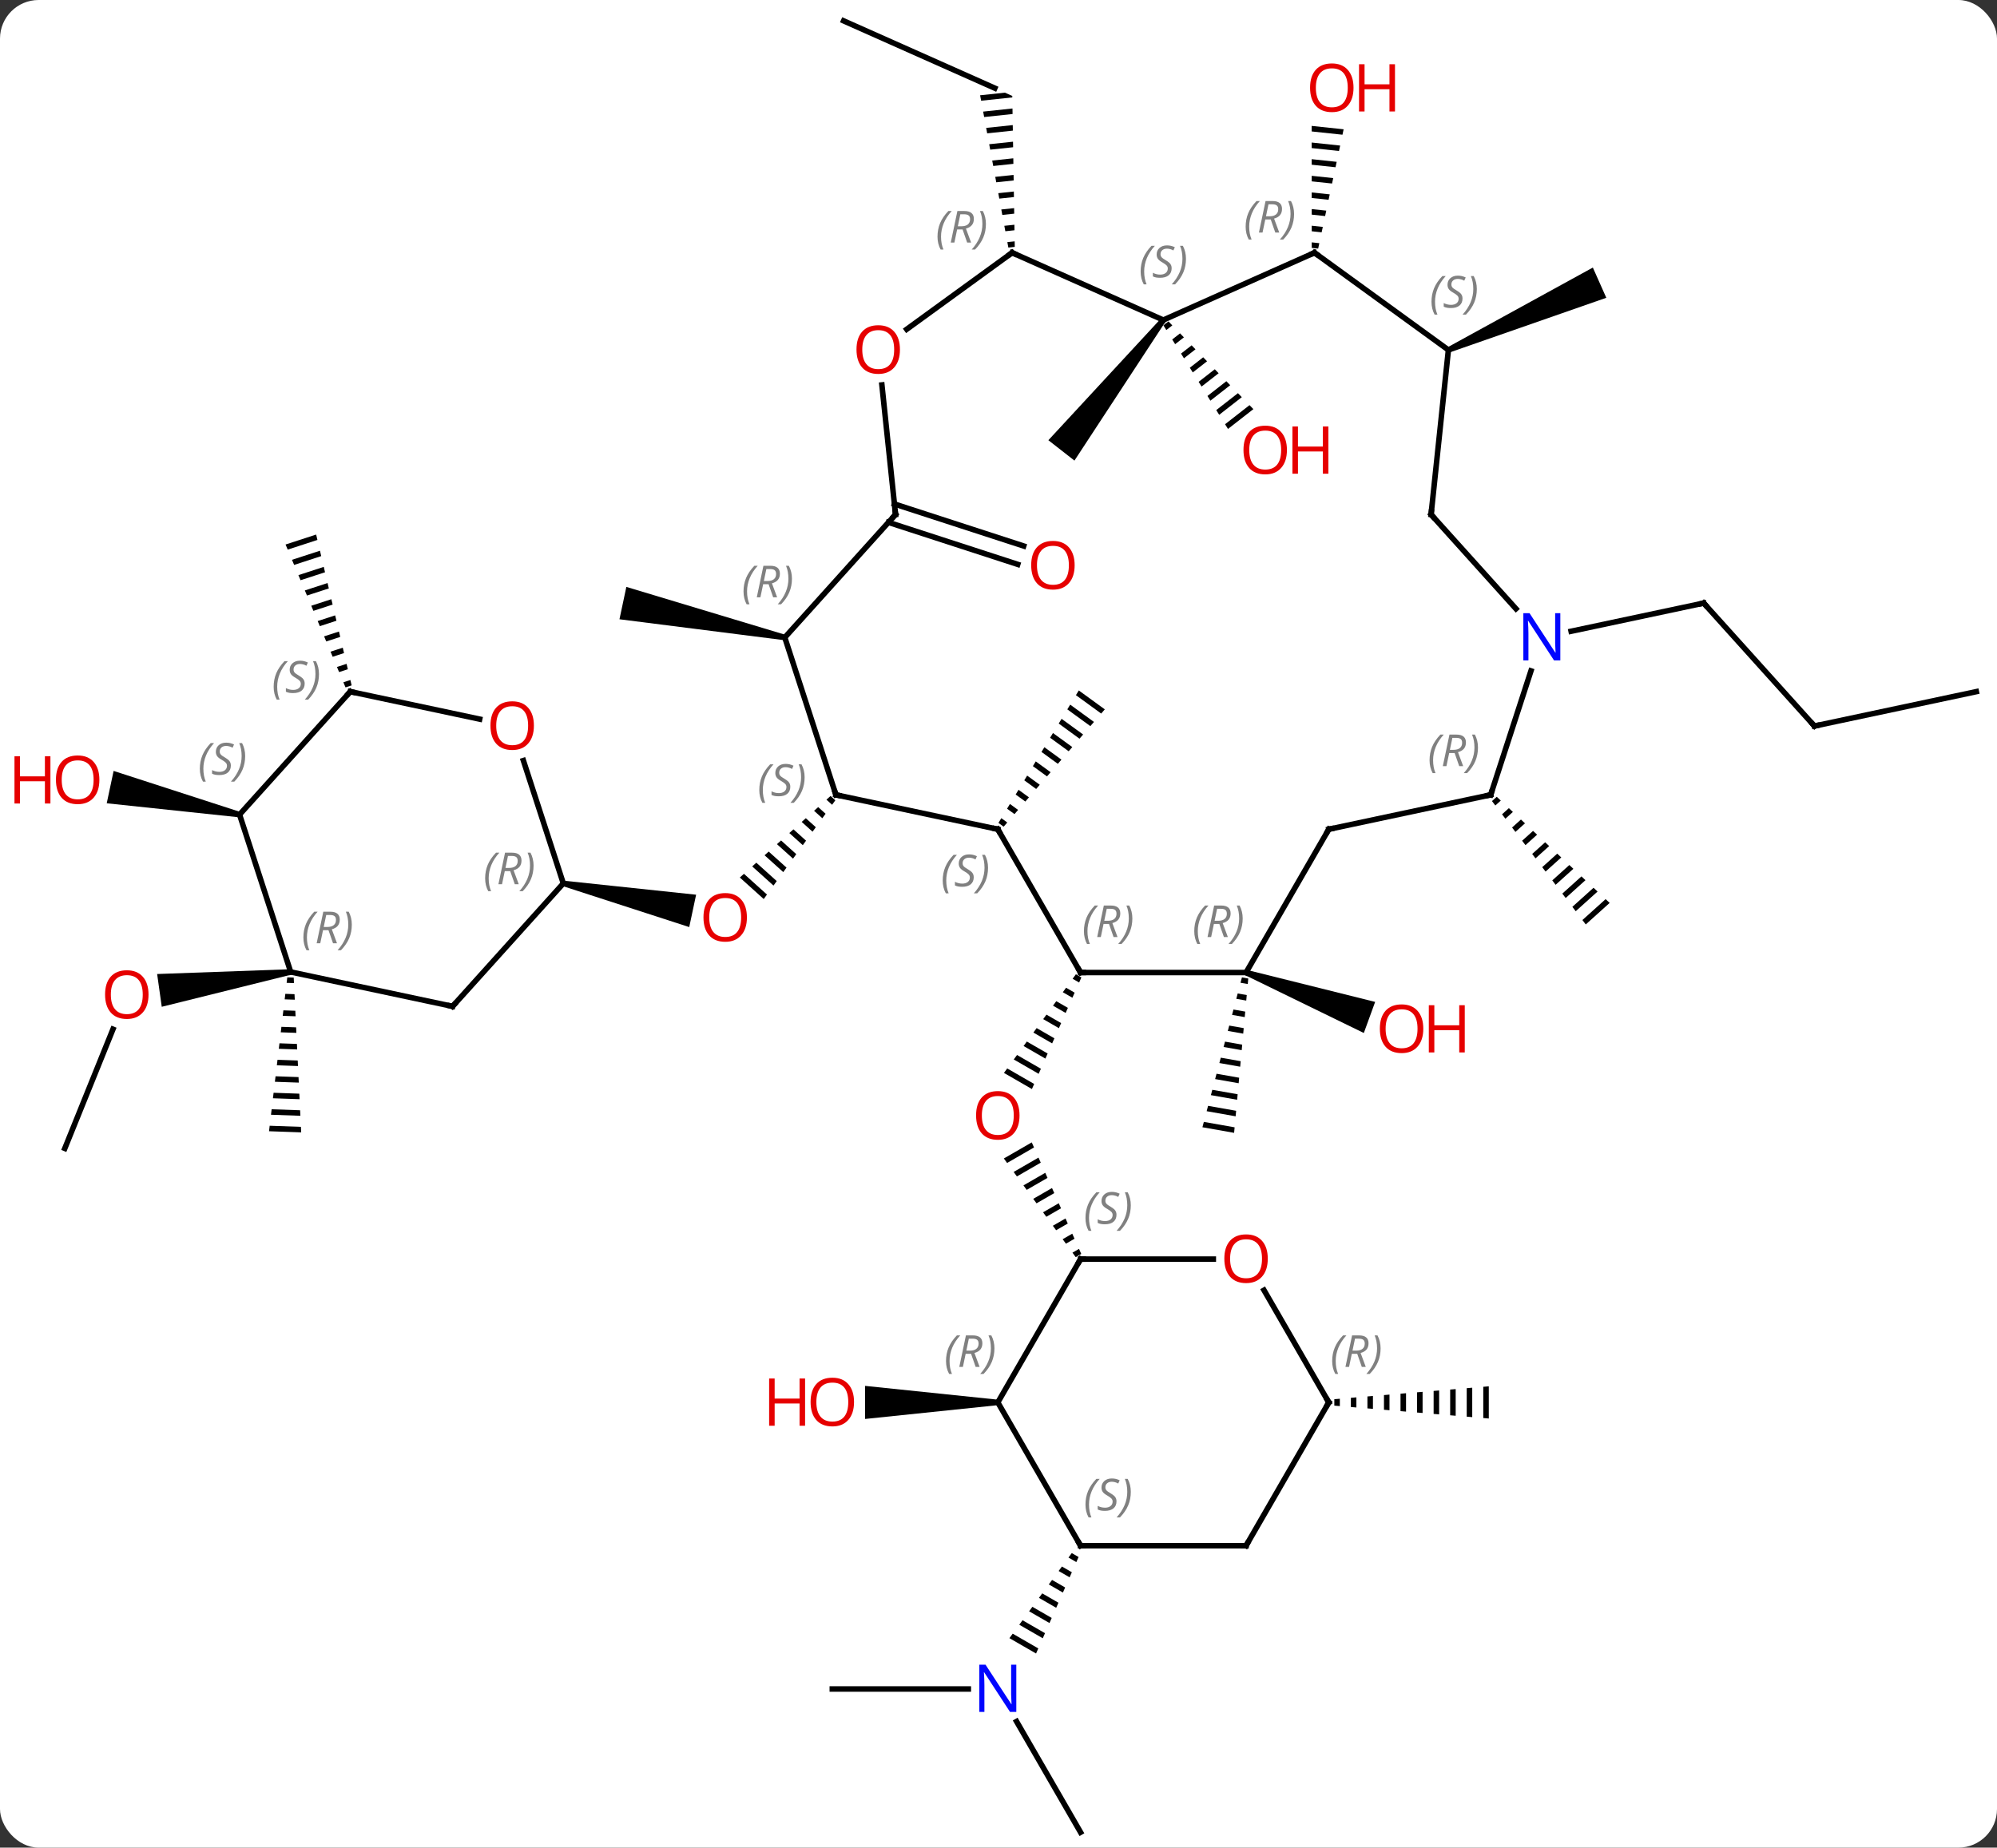 <svg width="362" viewBox="0 0 362 335" style="fill-opacity:1; color-rendering:auto; color-interpolation:auto; text-rendering:auto; stroke:black; stroke-linecap:square; stroke-miterlimit:10; shape-rendering:auto; stroke-opacity:1; fill:black; stroke-dasharray:none; font-weight:normal; stroke-width:1; font-family:'Open Sans'; font-style:normal; stroke-linejoin:miter; font-size:12; stroke-dashoffset:0; image-rendering:auto;" height="335" class="cas-substance-image" xmlns:xlink="http://www.w3.org/1999/xlink" xmlns="http://www.w3.org/2000/svg"><rect x="0" y="0" width="362" height="335" fill="#333333" stroke="none"/><svg class="cas-substance-single-component"><rect y="0" x="0" width="362" stroke="none" ry="7" rx="7" height="335" fill="white" class="cas-substance-group"/><svg y="0" x="0" width="362" viewBox="0 0 362 335" style="fill:black;" height="335" class="cas-substance-single-component-image"><svg><g><g transform="translate(185,168)" style="text-rendering:geometricPrecision; color-rendering:optimizeQuality; color-interpolation:linearRGB; stroke-linecap:butt; image-rendering:optimizeQuality;"><path style="stroke:none;" d="M10.029 8.65 L9.436 9.463 L9.436 9.463 L10.617 10.144 L10.617 10.144 L11.024 9.224 L11.024 9.224 L10.029 8.65 ZM8.251 11.089 L7.658 11.902 L7.658 11.902 L9.394 12.903 L9.802 11.983 L9.802 11.983 L8.251 11.089 ZM6.473 13.527 L5.88 14.34 L5.88 14.34 L8.171 15.662 L8.579 14.742 L8.579 14.742 L6.473 13.527 ZM4.694 15.966 L4.101 16.779 L4.101 16.779 L6.949 18.421 L6.949 18.421 L7.356 17.501 L7.356 17.501 L4.694 15.966 ZM2.916 18.405 L2.323 19.218 L2.323 19.218 L5.726 21.18 L5.726 21.18 L6.134 20.26 L6.134 20.26 L2.916 18.405 ZM1.137 20.843 L0.545 21.656 L0.545 21.656 L4.503 23.939 L4.503 23.939 L4.911 23.019 L1.137 20.843 ZM-0.641 23.282 L-1.234 24.095 L-1.234 24.095 L3.281 26.698 L3.281 26.698 L3.688 25.778 L3.688 25.778 L-0.641 23.282 ZM-2.419 25.721 L-3.012 26.533 L-3.012 26.533 L2.058 29.457 L2.058 29.457 L2.466 28.537 L2.466 28.537 L-2.419 25.721 Z"/><path style="stroke:none;" d="M2.029 39.13 L-3.033 42.049 L-3.033 42.049 L-2.44 42.862 L-2.44 42.862 L2.437 40.05 L2.437 40.05 L2.029 39.13 ZM3.253 41.889 L-1.255 44.489 L-1.255 44.489 L-0.663 45.302 L-0.663 45.302 L3.661 42.808 L3.661 42.808 L3.253 41.889 ZM4.477 44.647 L0.522 46.928 L0.522 46.928 L1.114 47.741 L1.114 47.741 L4.885 45.567 L4.885 45.567 L4.477 44.647 ZM5.7 47.406 L2.299 49.367 L2.299 49.367 L2.891 50.18 L2.891 50.18 L6.109 48.325 L6.109 48.325 L5.7 47.406 ZM6.924 50.164 L4.076 51.806 L4.076 51.806 L4.668 52.619 L4.668 52.619 L7.332 51.083 L7.332 51.083 L6.924 50.164 ZM8.148 52.922 L5.853 54.246 L5.853 54.246 L6.446 55.059 L6.446 55.059 L8.556 53.842 L8.556 53.842 L8.148 52.922 ZM9.372 55.681 L7.63 56.685 L7.63 56.685 L8.223 57.498 L8.223 57.498 L9.78 56.6 L9.78 56.6 L9.372 55.681 ZM10.596 58.439 L9.408 59.124 L9.408 59.124 L10 59.937 L10 59.937 L11.004 59.358 L11.004 59.358 L10.596 58.439 Z"/><path style="stroke:none;" d="M10.555 -42.813 L10.035 -41.956 L10.035 -41.956 L14.615 -38.623 L14.615 -38.623 L15.27 -39.383 L15.27 -39.383 L10.555 -42.813 ZM8.994 -40.24 L8.474 -39.383 L8.474 -39.383 L12.651 -36.344 L12.651 -36.344 L13.306 -37.104 L13.306 -37.104 L8.994 -40.24 ZM7.434 -37.667 L6.914 -36.81 L6.914 -36.81 L10.686 -34.065 L10.686 -34.065 L11.341 -34.825 L11.341 -34.825 L7.434 -37.667 ZM5.874 -35.094 L5.354 -34.237 L5.354 -34.237 L8.722 -31.786 L8.722 -31.786 L9.377 -32.546 L9.377 -32.546 L5.874 -35.094 ZM4.313 -32.521 L3.793 -31.664 L3.793 -31.664 L6.757 -29.507 L6.757 -29.507 L7.412 -30.267 L7.412 -30.267 L4.313 -32.521 ZM2.753 -29.948 L2.233 -29.091 L2.233 -29.091 L4.793 -27.228 L4.793 -27.228 L5.448 -27.988 L5.448 -27.988 L2.753 -29.948 ZM1.193 -27.375 L0.672 -26.518 L0.672 -26.518 L2.828 -24.949 L2.828 -24.949 L3.483 -25.709 L3.483 -25.709 L1.193 -27.375 ZM-0.368 -24.802 L-0.888 -23.945 L-0.888 -23.945 L0.864 -22.67 L0.864 -22.67 L1.519 -23.43 L1.519 -23.43 L-0.368 -24.802 ZM-1.928 -22.229 L-2.448 -21.372 L-2.448 -21.372 L-1.101 -20.391 L-1.101 -20.391 L-0.446 -21.151 L-0.446 -21.151 L-1.928 -22.229 ZM-3.489 -19.656 L-4.009 -18.799 L-4.009 -18.799 L-3.065 -18.112 L-3.065 -18.112 L-2.41 -18.872 L-2.41 -18.872 L-3.489 -19.656 Z"/><path style="stroke:none;" d="M40.127 9.217 L39.871 10.188 L41.184 10.419 L41.276 9.42 L40.127 9.217 ZM39.36 12.128 L39.104 13.098 L40.909 13.417 L41.001 12.418 L39.36 12.128 ZM38.592 15.039 L38.337 16.009 L40.634 16.415 L40.726 15.416 L40.726 15.416 L38.592 15.039 ZM37.825 17.95 L37.569 18.92 L40.359 19.413 L40.359 19.413 L40.451 18.413 L37.825 17.95 ZM37.058 20.86 L36.802 21.831 L36.802 21.831 L40.085 22.41 L40.085 22.41 L40.176 21.411 L37.058 20.86 ZM36.291 23.771 L36.035 24.741 L36.035 24.741 L39.81 25.408 L39.81 25.408 L39.901 24.409 L39.901 24.409 L36.291 23.771 ZM35.523 26.682 L35.268 27.652 L39.535 28.406 L39.535 28.406 L39.626 27.407 L39.626 27.407 L35.523 26.682 ZM34.756 29.593 L34.501 30.563 L34.501 30.563 L39.26 31.404 L39.352 30.404 L39.352 30.404 L34.756 29.593 ZM33.989 32.503 L33.733 33.474 L38.985 34.401 L38.985 34.401 L39.077 33.402 L39.077 33.402 L33.989 32.503 ZM33.222 35.414 L32.966 36.384 L32.966 36.384 L38.71 37.399 L38.71 37.399 L38.802 36.4 L38.802 36.4 L33.222 35.414 Z"/><path style="stroke:none;" d="M40.704 8.804 L41.046 7.864 L64.275 13.658 L62.223 19.296 Z"/><path style="stroke:none;" d="M-34.443 -23.681 L-35.19 -23.009 L-34.164 -22.084 L-33.574 -22.898 L-34.443 -23.681 ZM-36.686 -21.664 L-37.433 -20.992 L-35.934 -19.642 L-35.344 -20.456 L-35.344 -20.456 L-36.686 -21.664 ZM-38.928 -19.648 L-39.676 -18.976 L-37.705 -17.201 L-37.115 -18.015 L-38.928 -19.648 ZM-41.171 -17.632 L-41.919 -16.959 L-39.476 -14.759 L-39.476 -14.759 L-38.886 -15.573 L-41.171 -17.632 ZM-43.414 -15.615 L-44.162 -14.943 L-41.247 -12.317 L-40.657 -13.131 L-43.414 -15.615 ZM-45.657 -13.599 L-46.404 -12.927 L-46.404 -12.927 L-43.018 -9.876 L-42.427 -10.69 L-45.657 -13.599 ZM-47.9 -11.582 L-48.647 -10.91 L-44.788 -7.434 L-44.198 -8.248 L-47.9 -11.582 ZM-50.142 -9.566 L-50.89 -8.894 L-46.559 -4.993 L-45.969 -5.806 L-45.969 -5.806 L-50.142 -9.566 Z"/><path style="stroke:none;" d="M-82.991 -7.338 L-82.783 -8.316 L-58.814 -5.777 L-60.062 0.092 Z"/><path style="stroke:none;" d="M-42.637 -52.905 L-42.845 -51.927 L-72.708 -55.719 L-71.46 -61.587 Z"/><path style="stroke:none;" d="M-4.125 85.777 L-4.125 86.777 L-28.188 89.277 L-28.188 83.277 Z"/><path style="stroke:none;" d="M86.321 -23.532 L85.454 -22.752 L85.454 -22.752 L86.061 -21.953 L87.052 -22.845 L87.052 -22.845 L86.321 -23.532 ZM88.514 -21.471 L87.276 -20.355 L87.883 -19.556 L89.245 -20.784 L88.514 -21.471 ZM90.707 -19.409 L89.097 -17.959 L89.704 -17.16 L89.704 -17.16 L91.438 -18.722 L90.707 -19.409 ZM92.9 -17.347 L90.918 -15.563 L91.526 -14.764 L93.631 -16.66 L92.9 -17.347 ZM95.093 -15.286 L92.74 -13.166 L93.347 -12.368 L93.347 -12.368 L95.823 -14.598 L95.823 -14.598 L95.093 -15.286 ZM97.285 -13.224 L94.561 -10.77 L95.168 -9.971 L98.016 -12.537 L97.285 -13.224 ZM99.478 -11.162 L96.383 -8.374 L96.99 -7.575 L100.209 -10.475 L100.209 -10.475 L99.478 -11.162 ZM101.671 -9.1 L98.204 -5.977 L98.811 -5.179 L102.402 -8.413 L101.671 -9.1 ZM103.864 -7.038 L100.025 -3.581 L100.632 -2.782 L100.632 -2.782 L104.595 -6.351 L104.595 -6.351 L103.864 -7.038 ZM106.056 -4.977 L101.847 -1.185 L102.454 -0.386 L106.787 -4.29 L106.056 -4.977 Z"/><line y2="-76.617" y1="-69.001" x2="-22.865" x1="0.566" style="fill:none;"/><line y2="-73.288" y1="-65.673" x2="-23.947" x1="-0.515" style="fill:none;"/><line y2="138.237" y1="138.237" x2="-34.125" x1="-9.477" style="fill:none;"/><line y2="164.217" y1="144.125" x2="10.875" x1="-0.725" style="fill:none;"/><path style="stroke:none;" d="M9.279 113.595 L8.684 114.406 L8.684 114.406 L10.109 115.228 L10.109 115.228 L10.515 114.308 L10.515 114.308 L9.279 113.595 ZM7.495 116.03 L6.9 116.842 L6.9 116.842 L8.892 117.991 L8.892 117.991 L9.298 117.07 L9.298 117.07 L7.495 116.03 ZM5.71 118.465 L5.116 119.277 L5.116 119.277 L7.676 120.753 L7.676 120.753 L8.081 119.832 L8.081 119.832 L5.71 118.465 ZM3.926 120.9 L3.332 121.712 L3.332 121.712 L6.459 123.516 L6.459 123.516 L6.864 122.595 L6.864 122.595 L3.926 120.9 ZM2.142 123.336 L1.547 124.147 L1.547 124.147 L5.242 126.278 L5.242 126.278 L5.647 125.357 L5.647 125.357 L2.142 123.336 ZM0.358 125.771 L-0.237 126.583 L-0.237 126.583 L4.025 129.04 L4.025 129.04 L4.431 128.12 L4.431 128.12 L0.358 125.771 ZM-1.426 128.206 L-2.021 129.018 L-2.021 129.018 L2.808 131.803 L2.808 131.803 L3.214 130.882 L3.214 130.882 L-1.426 128.206 Z"/><path style="stroke:none;" d="M57.875 85.61 L56.875 85.694 L56.875 85.694 L56.875 86.86 L56.875 86.86 L57.875 86.944 L57.875 86.944 L57.875 85.61 ZM60.875 85.36 L59.875 85.444 L59.875 85.444 L59.875 87.11 L59.875 87.11 L60.875 87.194 L60.875 87.194 L60.875 85.36 ZM63.875 85.11 L62.875 85.194 L62.875 85.194 L62.875 87.36 L62.875 87.36 L63.875 87.444 L63.875 87.444 L63.875 85.11 ZM66.875 84.86 L65.875 84.944 L65.875 84.944 L65.875 87.61 L65.875 87.61 L66.875 87.694 L66.875 87.694 L66.875 84.86 ZM69.875 84.61 L68.875 84.694 L68.875 84.694 L68.875 87.86 L68.875 87.86 L69.875 87.944 L69.875 87.944 L69.875 84.61 ZM72.875 84.36 L71.875 84.444 L71.875 84.444 L71.875 88.11 L71.875 88.11 L72.875 88.194 L72.875 88.194 L72.875 84.36 ZM75.875 84.11 L74.875 84.194 L74.875 84.194 L74.875 88.36 L74.875 88.36 L75.875 88.444 L75.875 88.444 L75.875 84.11 ZM78.875 83.86 L77.875 83.944 L77.875 83.944 L77.875 88.61 L77.875 88.61 L78.875 88.694 L78.875 88.694 L78.875 83.86 ZM81.875 83.61 L80.875 83.694 L80.875 83.694 L80.875 88.86 L80.875 88.86 L81.875 88.944 L81.875 88.944 L81.875 83.61 ZM84.875 83.36 L83.875 83.444 L83.875 83.444 L83.875 89.11 L83.875 89.11 L84.875 89.194 L84.875 89.194 L84.875 83.36 Z"/><line y2="-36.36" y1="-58.653" x2="143.907" x1="123.834" style="fill:none;"/><line y2="-53.544" y1="-58.653" x2="99.799" x1="123.834" style="fill:none;"/><line y2="-42.597" y1="-36.36" x2="173.253" x1="143.907" style="fill:none;"/><line y2="40.221" y1="18.611" x2="-173.253" x1="-164.522" style="fill:none;"/><path style="stroke:none;" d="M-132.376 7.734 L-132.236 8.724 L-155.679 14.544 L-156.515 8.602 Z"/><path style="stroke:none;" d="M-132.924 9.208 L-133.042 10.204 L-133.042 10.204 L-131.709 10.251 L-131.709 10.251 L-131.758 9.249 L-132.924 9.208 ZM-133.278 12.197 L-133.397 13.194 L-133.397 13.194 L-131.564 13.258 L-131.564 13.258 L-131.613 12.256 L-133.278 12.197 ZM-133.633 15.187 L-133.751 16.183 L-133.751 16.183 L-131.419 16.265 L-131.419 16.265 L-131.468 15.263 L-133.633 15.187 ZM-133.987 18.176 L-134.106 19.172 L-134.106 19.172 L-131.274 19.272 L-131.274 19.272 L-131.322 18.27 L-131.322 18.27 L-133.987 18.176 ZM-134.342 21.165 L-134.46 22.162 L-134.46 22.162 L-131.129 22.279 L-131.129 22.279 L-131.177 21.277 L-131.177 21.277 L-134.342 21.165 ZM-134.696 24.154 L-134.815 25.151 L-134.815 25.151 L-130.984 25.286 L-130.984 25.286 L-131.032 24.284 L-131.032 24.284 L-134.696 24.154 ZM-135.051 27.144 L-135.169 28.14 L-135.169 28.14 L-130.839 28.293 L-130.887 27.291 L-130.887 27.291 L-135.051 27.144 ZM-135.406 30.133 L-135.524 31.13 L-135.524 31.13 L-130.694 31.3 L-130.694 31.3 L-130.742 30.298 L-135.406 30.133 ZM-135.76 33.123 L-135.878 34.119 L-135.878 34.119 L-130.548 34.307 L-130.548 34.307 L-130.597 33.305 L-130.597 33.305 L-135.76 33.123 ZM-136.115 36.112 L-136.233 37.108 L-136.233 37.108 L-130.403 37.314 L-130.403 37.314 L-130.452 36.312 L-130.452 36.312 L-136.115 36.112 Z"/><path style="stroke:none;" d="M-127.689 -71.078 L-133.236 -69.273 L-133.236 -69.273 L-132.848 -68.348 L-132.848 -68.348 L-127.46 -70.101 L-127.46 -70.101 L-127.689 -71.078 ZM-127 -68.147 L-132.072 -66.498 L-131.683 -65.573 L-126.771 -67.171 L-126.771 -67.171 L-127 -68.147 ZM-126.311 -65.217 L-130.907 -63.722 L-130.519 -62.797 L-126.081 -64.24 L-126.311 -65.217 ZM-125.622 -62.287 L-129.742 -60.947 L-129.742 -60.947 L-129.354 -60.022 L-129.354 -60.022 L-125.392 -61.31 L-125.622 -62.287 ZM-124.933 -59.357 L-128.578 -58.171 L-128.19 -57.246 L-124.703 -58.38 L-124.703 -58.38 L-124.933 -59.357 ZM-124.244 -56.426 L-127.413 -55.395 L-127.413 -55.395 L-127.025 -54.47 L-127.025 -54.47 L-124.014 -55.45 L-124.014 -55.45 L-124.244 -56.426 ZM-123.555 -53.496 L-126.249 -52.62 L-125.861 -51.695 L-125.861 -51.695 L-123.325 -52.52 L-123.325 -52.52 L-123.555 -53.496 ZM-122.865 -50.566 L-125.084 -49.844 L-125.084 -49.844 L-124.696 -48.919 L-124.696 -48.919 L-122.636 -49.589 L-122.865 -50.566 ZM-122.176 -47.636 L-123.92 -47.069 L-123.92 -47.069 L-123.531 -46.144 L-121.947 -46.659 L-121.947 -46.659 L-122.176 -47.636 ZM-121.487 -44.706 L-122.755 -44.293 L-122.755 -44.293 L-122.367 -43.368 L-121.257 -43.729 L-121.487 -44.706 Z"/><line y2="-164.217" y1="-152.016" x2="-32.073" x1="-4.668" style="fill:none;"/><path style="stroke:none;" d="M-2.839 -151.202 L-7.332 -150.724 L-7.332 -150.724 L-7.149 -149.738 L-7.149 -149.738 L-1.499 -150.338 L-1.499 -150.338 L-1.503 -150.607 L-1.503 -150.607 L-1.503 -150.607 L-1.503 -150.607 L-2.839 -151.202 ZM-1.466 -148.331 L-6.783 -147.766 L-6.783 -147.766 L-6.601 -146.78 L-6.601 -146.78 L-1.449 -147.327 L-1.449 -147.327 L-1.466 -148.331 ZM-1.416 -145.32 L-6.235 -144.808 L-6.235 -144.808 L-6.052 -143.822 L-6.052 -143.822 L-1.4 -144.316 L-1.4 -144.316 L-1.416 -145.32 ZM-1.367 -142.308 L-5.686 -141.85 L-5.686 -141.85 L-5.504 -140.863 L-5.504 -140.863 L-1.35 -141.305 L-1.35 -141.305 L-1.367 -142.308 ZM-1.317 -139.297 L-5.138 -138.891 L-5.138 -138.891 L-4.955 -137.905 L-4.955 -137.905 L-1.3 -138.293 L-1.3 -138.293 L-1.317 -139.297 ZM-1.267 -136.286 L-4.59 -135.933 L-4.59 -135.933 L-4.407 -134.947 L-4.407 -134.947 L-1.251 -135.282 L-1.251 -135.282 L-1.267 -136.286 ZM-1.218 -133.275 L-4.041 -132.975 L-4.041 -132.975 L-3.858 -131.989 L-3.858 -131.989 L-1.201 -132.271 L-1.201 -132.271 L-1.218 -133.275 ZM-1.168 -130.263 L-3.493 -130.017 L-3.493 -130.017 L-3.31 -129.03 L-3.31 -129.03 L-1.152 -129.26 L-1.152 -129.26 L-1.168 -130.263 ZM-1.119 -127.252 L-2.944 -127.058 L-2.944 -127.058 L-2.761 -126.072 L-2.761 -126.072 L-1.102 -126.249 L-1.102 -126.249 L-1.119 -127.252 ZM-1.069 -124.241 L-2.396 -124.1 L-2.396 -124.1 L-2.213 -123.114 L-2.213 -123.114 L-1.052 -123.237 L-1.052 -123.237 L-1.069 -124.241 Z"/><path style="stroke:none;" d="M77.756 -104.09 L77.35 -105.004 L103.738 -119.489 L106.178 -114.007 Z"/><path style="stroke:none;" d="M-141.472 -20.793 L-141.68 -19.815 L-165.652 -22.354 L-164.405 -28.223 Z"/><path style="stroke:none;" d="M25.481 -110.285 L26.269 -109.669 L9.768 -84.49 L5.04 -88.184 Z"/><path style="stroke:none;" d="M26.81 -109.726 L25.892 -109.01 L26.424 -108.156 L26.424 -108.156 L27.51 -109.003 L26.81 -109.726 ZM28.909 -107.557 L27.489 -106.448 L27.489 -106.448 L28.021 -105.595 L28.021 -105.595 L29.609 -106.834 L29.609 -106.834 L28.909 -107.557 ZM31.008 -105.388 L29.086 -103.887 L29.086 -103.887 L29.618 -103.034 L29.618 -103.034 L31.708 -104.665 L31.708 -104.665 L31.008 -105.388 ZM33.108 -103.219 L30.682 -101.326 L30.682 -101.326 L31.215 -100.473 L31.215 -100.473 L33.807 -102.496 L33.108 -103.219 ZM35.207 -101.05 L32.279 -98.765 L32.279 -98.765 L32.811 -97.912 L32.811 -97.912 L35.906 -100.327 L35.906 -100.327 L35.207 -101.05 ZM37.306 -98.881 L33.876 -96.204 L33.876 -96.204 L34.408 -95.35 L34.408 -95.35 L38.005 -98.158 L37.306 -98.881 ZM39.405 -96.712 L35.472 -93.643 L35.472 -93.643 L36.005 -92.789 L40.105 -95.989 L40.105 -95.989 L39.405 -96.712 ZM41.504 -94.543 L37.069 -91.082 L37.069 -91.082 L37.601 -90.228 L37.601 -90.228 L42.204 -93.82 L41.504 -94.543 Z"/><path style="stroke:none;" d="M52.768 -145.173 L52.769 -144.168 L52.769 -144.168 L58.353 -143.574 L58.353 -143.574 L58.563 -144.558 L58.563 -144.558 L52.768 -145.173 ZM52.77 -142.156 L52.771 -141.151 L52.771 -141.151 L57.724 -140.625 L57.724 -140.625 L57.934 -141.608 L57.934 -141.608 L52.77 -142.156 ZM52.772 -139.14 L52.773 -138.134 L52.773 -138.134 L57.094 -137.675 L57.094 -137.675 L57.304 -138.658 L57.304 -138.658 L52.772 -139.14 ZM52.774 -136.123 L52.775 -135.117 L52.775 -135.117 L56.465 -134.725 L56.465 -134.725 L56.675 -135.708 L56.675 -135.708 L52.774 -136.123 ZM52.776 -133.106 L52.776 -132.101 L52.776 -132.101 L55.836 -131.776 L55.836 -131.776 L56.045 -132.759 L56.045 -132.759 L52.776 -133.106 ZM52.778 -130.089 L52.778 -129.084 L52.778 -129.084 L55.206 -128.826 L55.206 -128.826 L55.416 -129.809 L55.416 -129.809 L52.778 -130.089 ZM52.78 -127.073 L52.78 -126.067 L52.78 -126.067 L54.577 -125.876 L54.577 -125.876 L54.787 -126.859 L54.787 -126.859 L52.78 -127.073 ZM52.782 -124.056 L52.782 -123.05 L52.782 -123.05 L53.947 -122.927 L53.947 -122.927 L54.157 -123.91 L54.157 -123.91 L52.782 -124.056 Z"/><line y2="-17.646" y1="8.334" x2="-4.125" x1="10.875" style="fill:none;"/><line y2="8.334" y1="8.334" x2="40.875" x1="10.875" style="fill:none;"/><line y2="-23.886" y1="-17.646" x2="-33.471" x1="-4.125" style="fill:none;"/><line y2="-17.646" y1="8.334" x2="55.875" x1="40.875" style="fill:none;"/><line y2="-52.416" y1="-23.886" x2="-42.741" x1="-33.471" style="fill:none;"/><line y2="-23.886" y1="-17.646" x2="85.218" x1="55.875" style="fill:none;"/><line y2="-74.712" y1="-52.416" x2="-22.665" x1="-42.741" style="fill:none;"/><line y2="-46.358" y1="-23.886" x2="92.522" x1="85.218" style="fill:none;"/><line y2="-98.206" y1="-74.712" x2="-25.136" x1="-22.665" style="fill:none;"/><line y2="-74.712" y1="-57.624" x2="74.415" x1="89.801" style="fill:none;"/><line y2="-122.181" y1="-108.299" x2="-1.533" x1="-20.638" style="fill:none;"/><line y2="-104.547" y1="-74.712" x2="77.553" x1="74.415" style="fill:none;"/><line y2="-109.977" y1="-122.181" x2="25.875" x1="-1.533" style="fill:none;"/><line y2="-122.181" y1="-104.547" x2="53.28" x1="77.553" style="fill:none;"/><line y2="-122.181" y1="-109.977" x2="53.28" x1="25.875" style="fill:none;"/><line y2="86.277" y1="60.294" x2="-4.125" x1="10.875" style="fill:none;"/><line y2="60.294" y1="60.294" x2="34.938" x1="10.875" style="fill:none;"/><line y2="112.257" y1="86.277" x2="10.875" x1="-4.125" style="fill:none;"/><line y2="86.277" y1="65.93" x2="55.875" x1="44.129" style="fill:none;"/><line y2="112.257" y1="112.257" x2="40.875" x1="10.875" style="fill:none;"/><line y2="112.257" y1="86.277" x2="40.875" x1="55.875" style="fill:none;"/><line y2="14.466" y1="-7.827" x2="-102.963" x1="-82.887" style="fill:none;"/><line y2="-30.106" y1="-7.827" x2="-90.125" x1="-82.887" style="fill:none;"/><line y2="8.229" y1="14.466" x2="-132.306" x1="-102.963" style="fill:none;"/><line y2="-42.597" y1="-37.613" x2="-121.503" x1="-98.051" style="fill:none;"/><line y2="-20.304" y1="8.229" x2="-141.576" x1="-132.306" style="fill:none;"/><line y2="-20.304" y1="-42.597" x2="-141.576" x1="-121.503" style="fill:none;"/></g><g transform="translate(185,168)" style="fill:rgb(230,0,0); text-rendering:geometricPrecision; color-rendering:optimizeQuality; image-rendering:optimizeQuality; font-family:'Open Sans'; stroke:rgb(230,0,0); color-interpolation:linearRGB;"><path style="stroke:none;" d="M-0.188 34.244 Q-0.188 36.306 -1.227 37.486 Q-2.266 38.666 -4.109 38.666 Q-6 38.666 -7.031 37.502 Q-8.062 36.337 -8.062 34.228 Q-8.062 32.134 -7.031 30.986 Q-6 29.837 -4.109 29.837 Q-2.25 29.837 -1.219 31.009 Q-0.188 32.181 -0.188 34.244 ZM-7.016 34.244 Q-7.016 35.978 -6.273 36.884 Q-5.531 37.791 -4.109 37.791 Q-2.688 37.791 -1.961 36.892 Q-1.234 35.994 -1.234 34.244 Q-1.234 32.509 -1.961 31.619 Q-2.688 30.728 -4.109 30.728 Q-5.531 30.728 -6.273 31.627 Q-7.016 32.525 -7.016 34.244 Z"/><path style="stroke:none;" d="M73.004 18.524 Q73.004 20.586 71.964 21.766 Q70.925 22.946 69.082 22.946 Q67.191 22.946 66.16 21.782 Q65.129 20.617 65.129 18.508 Q65.129 16.414 66.16 15.266 Q67.191 14.117 69.082 14.117 Q70.941 14.117 71.972 15.289 Q73.004 16.461 73.004 18.524 ZM66.175 18.524 Q66.175 20.258 66.918 21.164 Q67.66 22.071 69.082 22.071 Q70.504 22.071 71.23 21.172 Q71.957 20.274 71.957 18.524 Q71.957 16.789 71.23 15.899 Q70.504 15.008 69.082 15.008 Q67.66 15.008 66.918 15.906 Q66.175 16.805 66.175 18.524 Z"/><path style="stroke:none;" d="M80.519 22.821 L79.519 22.821 L79.519 18.789 L75.004 18.789 L75.004 22.821 L74.004 22.821 L74.004 14.258 L75.004 14.258 L75.004 17.899 L79.519 17.899 L79.519 14.258 L80.519 14.258 L80.519 22.821 Z"/><path style="stroke:none;" d="M-49.606 -1.66 Q-49.606 0.402 -50.646 1.582 Q-51.685 2.762 -53.528 2.762 Q-55.419 2.762 -56.45 1.597 Q-57.481 0.433 -57.481 -1.676 Q-57.481 -3.77 -56.45 -4.918 Q-55.419 -6.067 -53.528 -6.067 Q-51.669 -6.067 -50.638 -4.895 Q-49.606 -3.723 -49.606 -1.66 ZM-56.435 -1.66 Q-56.435 0.074 -55.692 0.98 Q-54.95 1.887 -53.528 1.887 Q-52.106 1.887 -51.38 0.988 Q-50.653 0.09 -50.653 -1.66 Q-50.653 -3.395 -51.38 -4.285 Q-52.106 -5.176 -53.528 -5.176 Q-54.95 -5.176 -55.692 -4.277 Q-56.435 -3.379 -56.435 -1.66 Z"/><path style="stroke:none;" d="M-30.188 86.207 Q-30.188 88.269 -31.227 89.449 Q-32.266 90.629 -34.109 90.629 Q-36 90.629 -37.031 89.465 Q-38.062 88.3 -38.062 86.191 Q-38.062 84.097 -37.031 82.949 Q-36 81.8 -34.109 81.8 Q-32.25 81.8 -31.219 82.972 Q-30.188 84.144 -30.188 86.207 ZM-37.016 86.207 Q-37.016 87.941 -36.273 88.847 Q-35.531 89.754 -34.109 89.754 Q-32.688 89.754 -31.961 88.855 Q-31.234 87.957 -31.234 86.207 Q-31.234 84.472 -31.961 83.582 Q-32.688 82.691 -34.109 82.691 Q-35.531 82.691 -36.273 83.59 Q-37.016 84.488 -37.016 86.207 Z"/><path style="stroke:none;" d="M-39.062 90.504 L-40.062 90.504 L-40.062 86.472 L-44.578 86.472 L-44.578 90.504 L-45.578 90.504 L-45.578 81.941 L-44.578 81.941 L-44.578 85.582 L-40.062 85.582 L-40.062 81.941 L-39.062 81.941 L-39.062 90.504 Z"/><path style="stroke:none;" d="M9.803 -65.509 Q9.803 -63.447 8.763 -62.267 Q7.724 -61.087 5.881 -61.087 Q3.99 -61.087 2.959 -62.252 Q1.927 -63.416 1.927 -65.525 Q1.927 -67.619 2.959 -68.767 Q3.99 -69.916 5.881 -69.916 Q7.74 -69.916 8.771 -68.744 Q9.803 -67.572 9.803 -65.509 ZM2.974 -65.509 Q2.974 -63.775 3.717 -62.869 Q4.459 -61.962 5.881 -61.962 Q7.303 -61.962 8.029 -62.861 Q8.756 -63.759 8.756 -65.509 Q8.756 -67.244 8.029 -68.134 Q7.303 -69.025 5.881 -69.025 Q4.459 -69.025 3.717 -68.126 Q2.974 -67.228 2.974 -65.509 Z"/><path style="fill:rgb(0,5,255); stroke:none;" d="M-0.773 142.393 L-1.914 142.393 L-6.602 135.206 L-6.648 135.206 Q-6.555 136.471 -6.555 137.518 L-6.555 142.393 L-7.477 142.393 L-7.477 133.831 L-6.352 133.831 L-1.68 140.987 L-1.633 140.987 Q-1.633 140.831 -1.68 139.971 Q-1.727 139.112 -1.711 138.737 L-1.711 133.831 L-0.773 133.831 L-0.773 142.393 Z"/></g><g transform="translate(185,168)" style="stroke-linecap:butt; text-rendering:geometricPrecision; color-rendering:optimizeQuality; image-rendering:optimizeQuality; font-family:'Open Sans'; color-interpolation:linearRGB; stroke-miterlimit:5;"><path style="fill:none;" d="M124.169 -58.281 L123.834 -58.653 L123.345 -58.549"/><path style="fill:none;" d="M143.572 -36.732 L143.907 -36.36 L144.396 -36.464"/><path style="fill:rgb(230,0,0); stroke:none;" d="M-158.077 12.335 Q-158.077 14.397 -159.117 15.577 Q-160.156 16.757 -161.999 16.757 Q-163.89 16.757 -164.921 15.592 Q-165.952 14.428 -165.952 12.319 Q-165.952 10.225 -164.921 9.077 Q-163.89 7.928 -161.999 7.928 Q-160.14 7.928 -159.109 9.1 Q-158.077 10.272 -158.077 12.335 ZM-164.906 12.335 Q-164.906 14.069 -164.163 14.975 Q-163.421 15.882 -161.999 15.882 Q-160.577 15.882 -159.851 14.983 Q-159.124 14.085 -159.124 12.335 Q-159.124 10.6 -159.851 9.71 Q-160.577 8.819 -161.999 8.819 Q-163.421 8.819 -164.163 9.717 Q-164.906 10.616 -164.906 12.335 Z"/><path style="fill:rgb(230,0,0); stroke:none;" d="M-166.984 -26.611 Q-166.984 -24.549 -168.024 -23.369 Q-169.063 -22.189 -170.906 -22.189 Q-172.797 -22.189 -173.828 -23.354 Q-174.859 -24.518 -174.859 -26.627 Q-174.859 -28.721 -173.828 -29.869 Q-172.797 -31.018 -170.906 -31.018 Q-169.047 -31.018 -168.016 -29.846 Q-166.984 -28.674 -166.984 -26.611 ZM-173.813 -26.611 Q-173.813 -24.877 -173.07 -23.971 Q-172.328 -23.064 -170.906 -23.064 Q-169.484 -23.064 -168.758 -23.963 Q-168.031 -24.861 -168.031 -26.611 Q-168.031 -28.346 -168.758 -29.236 Q-169.484 -30.127 -170.906 -30.127 Q-172.328 -30.127 -173.07 -29.229 Q-173.813 -28.33 -173.813 -26.611 Z"/><path style="fill:rgb(230,0,0); stroke:none;" d="M-175.859 -22.314 L-176.859 -22.314 L-176.859 -26.346 L-181.375 -26.346 L-181.375 -22.314 L-182.375 -22.314 L-182.375 -30.877 L-181.375 -30.877 L-181.375 -27.236 L-176.859 -27.236 L-176.859 -30.877 L-175.859 -30.877 L-175.859 -22.314 Z"/><path style="fill:rgb(230,0,0); stroke:none;" d="M48.283 -86.407 Q48.283 -84.345 47.244 -83.165 Q46.205 -81.985 44.362 -81.985 Q42.471 -81.985 41.44 -83.15 Q40.408 -84.314 40.408 -86.423 Q40.408 -88.517 41.44 -89.665 Q42.471 -90.814 44.362 -90.814 Q46.221 -90.814 47.252 -89.642 Q48.283 -88.47 48.283 -86.407 ZM41.455 -86.407 Q41.455 -84.673 42.198 -83.767 Q42.94 -82.86 44.362 -82.86 Q45.783 -82.86 46.51 -83.759 Q47.237 -84.657 47.237 -86.407 Q47.237 -88.142 46.51 -89.032 Q45.783 -89.923 44.362 -89.923 Q42.94 -89.923 42.198 -89.025 Q41.455 -88.126 41.455 -86.407 Z"/><path style="fill:rgb(230,0,0); stroke:none;" d="M55.799 -82.11 L54.799 -82.11 L54.799 -86.142 L50.283 -86.142 L50.283 -82.11 L49.283 -82.11 L49.283 -90.673 L50.283 -90.673 L50.283 -87.032 L54.799 -87.032 L54.799 -90.673 L55.799 -90.673 L55.799 -82.11 Z"/><path style="fill:rgb(230,0,0); stroke:none;" d="M60.355 -152.086 Q60.355 -150.024 59.316 -148.844 Q58.277 -147.664 56.434 -147.664 Q54.543 -147.664 53.512 -148.828 Q52.48 -149.993 52.48 -152.102 Q52.48 -154.196 53.512 -155.344 Q54.543 -156.493 56.434 -156.493 Q58.293 -156.493 59.324 -155.321 Q60.355 -154.149 60.355 -152.086 ZM53.527 -152.086 Q53.527 -150.352 54.27 -149.446 Q55.012 -148.539 56.434 -148.539 Q57.855 -148.539 58.582 -149.438 Q59.309 -150.336 59.309 -152.086 Q59.309 -153.821 58.582 -154.711 Q57.855 -155.602 56.434 -155.602 Q55.012 -155.602 54.27 -154.703 Q53.527 -153.805 53.527 -152.086 Z"/><path style="fill:rgb(230,0,0); stroke:none;" d="M67.871 -147.789 L66.871 -147.789 L66.871 -151.821 L62.355 -151.821 L62.355 -147.789 L61.355 -147.789 L61.355 -156.352 L62.355 -156.352 L62.355 -152.711 L66.871 -152.711 L66.871 -156.352 L67.871 -156.352 L67.871 -147.789 Z"/><path style="fill:none;" d="M10.625 7.901 L10.875 8.334 L11.375 8.334"/></g><g transform="translate(185,168)" style="stroke-linecap:butt; font-size:8.4px; fill:gray; text-rendering:geometricPrecision; image-rendering:optimizeQuality; color-rendering:optimizeQuality; font-family:'Open Sans'; font-style:italic; stroke:gray; color-interpolation:linearRGB; stroke-miterlimit:5;"><path style="stroke:none;" d="M11.486 0.838 Q11.486 -0.49 11.955 -1.615 Q12.424 -2.74 13.455 -3.818 L14.065 -3.818 Q13.096 -2.756 12.611 -1.584 Q12.127 -0.412 12.127 0.822 Q12.127 2.15 12.565 3.166 L12.049 3.166 Q11.486 2.135 11.486 0.838 ZM15.046 -0.475 L14.546 1.9 L13.89 1.9 L15.093 -3.818 L16.343 -3.818 Q18.078 -3.818 18.078 -2.381 Q18.078 -1.022 16.64 -0.631 L17.578 1.9 L16.859 1.9 L16.031 -0.475 L15.046 -0.475 ZM15.625 -3.225 Q15.234 -1.303 15.171 -1.053 L15.828 -1.053 Q16.578 -1.053 16.984 -1.381 Q17.39 -1.709 17.39 -2.334 Q17.39 -2.803 17.133 -3.014 Q16.875 -3.225 16.281 -3.225 L15.625 -3.225 ZM20.264 -1.475 Q20.264 -0.146 19.787 0.986 Q19.311 2.119 18.295 3.166 L17.686 3.166 Q19.623 1.01 19.623 -1.475 Q19.623 -2.803 19.186 -3.818 L19.701 -3.818 Q20.264 -2.756 20.264 -1.475 Z"/><path style="fill:none; stroke:black;" d="M-3.875 -17.213 L-4.125 -17.646 L-4.614 -17.75"/><path style="stroke:none;" d="M-14.112 -8.353 Q-14.112 -9.681 -13.643 -10.806 Q-13.174 -11.931 -12.143 -13.009 L-11.534 -13.009 Q-12.502 -11.947 -12.987 -10.775 Q-13.471 -9.603 -13.471 -8.368 Q-13.471 -7.04 -13.034 -6.025 L-13.549 -6.025 Q-14.112 -7.056 -14.112 -8.353 ZM-8.489 -8.947 Q-8.489 -8.118 -9.036 -7.665 Q-9.583 -7.212 -10.583 -7.212 Q-10.989 -7.212 -11.302 -7.267 Q-11.614 -7.322 -11.895 -7.462 L-11.895 -8.118 Q-11.27 -7.79 -10.567 -7.79 Q-9.942 -7.79 -9.567 -8.087 Q-9.192 -8.384 -9.192 -8.9 Q-9.192 -9.212 -9.395 -9.439 Q-9.598 -9.665 -10.161 -9.993 Q-10.755 -10.322 -10.981 -10.65 Q-11.208 -10.978 -11.208 -11.431 Q-11.208 -12.165 -10.692 -12.626 Q-10.177 -13.087 -9.333 -13.087 Q-8.958 -13.087 -8.622 -13.009 Q-8.286 -12.931 -7.911 -12.759 L-8.177 -12.165 Q-8.427 -12.322 -8.747 -12.408 Q-9.067 -12.493 -9.333 -12.493 Q-9.864 -12.493 -10.184 -12.22 Q-10.505 -11.947 -10.505 -11.478 Q-10.505 -11.275 -10.434 -11.126 Q-10.364 -10.978 -10.223 -10.845 Q-10.083 -10.712 -9.661 -10.462 Q-9.098 -10.118 -8.895 -9.923 Q-8.692 -9.728 -8.591 -9.493 Q-8.489 -9.259 -8.489 -8.947 ZM-5.895 -10.665 Q-5.895 -9.337 -6.371 -8.204 Q-6.848 -7.072 -7.863 -6.025 L-8.473 -6.025 Q-6.535 -8.181 -6.535 -10.665 Q-6.535 -11.993 -6.973 -13.009 L-6.457 -13.009 Q-5.895 -11.947 -5.895 -10.665 Z"/><path style="stroke:none;" d="M31.486 0.838 Q31.486 -0.49 31.955 -1.615 Q32.424 -2.74 33.455 -3.818 L34.065 -3.818 Q33.096 -2.756 32.611 -1.584 Q32.127 -0.412 32.127 0.822 Q32.127 2.15 32.565 3.166 L32.049 3.166 Q31.486 2.135 31.486 0.838 ZM35.047 -0.475 L34.547 1.9 L33.89 1.9 L35.093 -3.818 L36.343 -3.818 Q38.078 -3.818 38.078 -2.381 Q38.078 -1.022 36.64 -0.631 L37.578 1.9 L36.859 1.9 L36.031 -0.475 L35.047 -0.475 ZM35.625 -3.225 Q35.234 -1.303 35.172 -1.053 L35.828 -1.053 Q36.578 -1.053 36.984 -1.381 Q37.39 -1.709 37.39 -2.334 Q37.39 -2.803 37.132 -3.014 Q36.875 -3.225 36.281 -3.225 L35.625 -3.225 ZM40.264 -1.475 Q40.264 -0.147 39.787 0.986 Q39.311 2.119 38.295 3.166 L37.686 3.166 Q39.623 1.01 39.623 -1.475 Q39.623 -2.803 39.186 -3.818 L39.701 -3.818 Q40.264 -2.756 40.264 -1.475 Z"/><path style="fill:none; stroke:black;" d="M-32.982 -23.782 L-33.471 -23.886 L-33.626 -24.361"/><path style="stroke:none;" d="M-47.361 -24.762 Q-47.361 -26.09 -46.892 -27.215 Q-46.424 -28.34 -45.392 -29.418 L-44.783 -29.418 Q-45.752 -28.355 -46.236 -27.184 Q-46.72 -26.012 -46.72 -24.777 Q-46.72 -23.449 -46.283 -22.434 L-46.799 -22.434 Q-47.361 -23.465 -47.361 -24.762 ZM-41.739 -25.355 Q-41.739 -24.527 -42.285 -24.074 Q-42.832 -23.621 -43.832 -23.621 Q-44.239 -23.621 -44.551 -23.676 Q-44.864 -23.73 -45.145 -23.871 L-45.145 -24.527 Q-44.52 -24.199 -43.817 -24.199 Q-43.192 -24.199 -42.817 -24.496 Q-42.442 -24.793 -42.442 -25.309 Q-42.442 -25.621 -42.645 -25.848 Q-42.848 -26.074 -43.41 -26.402 Q-44.004 -26.73 -44.231 -27.059 Q-44.457 -27.387 -44.457 -27.84 Q-44.457 -28.574 -43.942 -29.035 Q-43.426 -29.496 -42.582 -29.496 Q-42.207 -29.496 -41.871 -29.418 Q-41.535 -29.34 -41.16 -29.168 L-41.426 -28.574 Q-41.676 -28.73 -41.996 -28.816 Q-42.317 -28.902 -42.582 -28.902 Q-43.114 -28.902 -43.434 -28.629 Q-43.754 -28.355 -43.754 -27.887 Q-43.754 -27.684 -43.684 -27.535 Q-43.614 -27.387 -43.473 -27.254 Q-43.332 -27.121 -42.91 -26.871 Q-42.348 -26.527 -42.145 -26.332 Q-41.942 -26.137 -41.84 -25.902 Q-41.739 -25.668 -41.739 -25.355 ZM-39.144 -27.074 Q-39.144 -25.746 -39.621 -24.613 Q-40.097 -23.48 -41.113 -22.434 L-41.722 -22.434 Q-39.785 -24.59 -39.785 -27.074 Q-39.785 -28.402 -40.222 -29.418 L-39.706 -29.418 Q-39.144 -28.355 -39.144 -27.074 Z"/><path style="fill:none; stroke:black;" d="M55.625 -17.213 L55.875 -17.646 L56.364 -17.75"/><path style="stroke:none;" d="M-50.22 -60.763 Q-50.22 -62.091 -49.751 -63.216 Q-49.282 -64.341 -48.251 -65.419 L-47.642 -65.419 Q-48.61 -64.356 -49.095 -63.184 Q-49.579 -62.013 -49.579 -60.778 Q-49.579 -59.45 -49.142 -58.434 L-49.657 -58.434 Q-50.22 -59.466 -50.22 -60.763 ZM-46.66 -62.075 L-47.16 -59.7 L-47.816 -59.7 L-46.613 -65.419 L-45.363 -65.419 Q-43.628 -65.419 -43.628 -63.981 Q-43.628 -62.622 -45.066 -62.231 L-44.128 -59.7 L-44.847 -59.7 L-45.675 -62.075 L-46.66 -62.075 ZM-46.081 -64.825 Q-46.472 -62.903 -46.535 -62.653 L-45.878 -62.653 Q-45.128 -62.653 -44.722 -62.981 Q-44.316 -63.309 -44.316 -63.934 Q-44.316 -64.403 -44.574 -64.614 Q-44.831 -64.825 -45.425 -64.825 L-46.081 -64.825 ZM-41.442 -63.075 Q-41.442 -61.747 -41.919 -60.614 Q-42.395 -59.481 -43.411 -58.434 L-44.02 -58.434 Q-42.083 -60.591 -42.083 -63.075 Q-42.083 -64.403 -42.52 -65.419 L-42.005 -65.419 Q-41.442 -64.356 -41.442 -63.075 Z"/><path style="fill:none; stroke:black;" d="M84.729 -23.782 L85.218 -23.886 L85.373 -24.361"/><path style="stroke:none;" d="M74.139 -30.154 Q74.139 -31.483 74.608 -32.608 Q75.077 -33.733 76.108 -34.811 L76.717 -34.811 Q75.749 -33.748 75.264 -32.576 Q74.78 -31.404 74.78 -30.17 Q74.78 -28.842 75.217 -27.826 L74.702 -27.826 Q74.139 -28.858 74.139 -30.154 ZM77.699 -31.467 L77.199 -29.092 L76.543 -29.092 L77.746 -34.811 L78.996 -34.811 Q80.731 -34.811 80.731 -33.373 Q80.731 -32.014 79.293 -31.623 L80.231 -29.092 L79.512 -29.092 L78.684 -31.467 L77.699 -31.467 ZM78.277 -34.217 Q77.887 -32.295 77.824 -32.045 L78.481 -32.045 Q79.231 -32.045 79.637 -32.373 Q80.043 -32.701 80.043 -33.326 Q80.043 -33.795 79.785 -34.006 Q79.527 -34.217 78.934 -34.217 L78.277 -34.217 ZM82.916 -32.467 Q82.916 -31.139 82.44 -30.006 Q81.963 -28.873 80.948 -27.826 L80.338 -27.826 Q82.276 -29.983 82.276 -32.467 Q82.276 -33.795 81.838 -34.811 L82.354 -34.811 Q82.916 -33.748 82.916 -32.467 Z"/><path style="fill:none; stroke:black;" d="M-23 -74.34 L-22.665 -74.712 L-22.717 -75.209"/></g><g transform="translate(185,168)" style="stroke-linecap:butt; fill:rgb(0,5,255); text-rendering:geometricPrecision; color-rendering:optimizeQuality; image-rendering:optimizeQuality; font-family:'Open Sans'; stroke:rgb(0,5,255); color-interpolation:linearRGB; stroke-miterlimit:5;"><path style="stroke:none;" d="M97.843 -48.26 L96.702 -48.26 L92.014 -55.447 L91.968 -55.447 Q92.061 -54.182 92.061 -53.135 L92.061 -48.26 L91.139 -48.26 L91.139 -56.822 L92.264 -56.822 L96.936 -49.666 L96.983 -49.666 Q96.983 -49.822 96.936 -50.682 Q96.889 -51.541 96.905 -51.916 L96.905 -56.822 L97.843 -56.822 L97.843 -48.26 Z"/><path style="fill:rgb(230,0,0); stroke:none;" d="M-21.866 -104.617 Q-21.866 -102.555 -22.905 -101.375 Q-23.944 -100.195 -25.787 -100.195 Q-27.678 -100.195 -28.709 -101.359 Q-29.741 -102.524 -29.741 -104.633 Q-29.741 -106.727 -28.709 -107.875 Q-27.678 -109.024 -25.787 -109.024 Q-23.928 -109.024 -22.897 -107.852 Q-21.866 -106.68 -21.866 -104.617 ZM-28.694 -104.617 Q-28.694 -102.883 -27.951 -101.977 Q-27.209 -101.07 -25.787 -101.07 Q-24.366 -101.07 -23.639 -101.969 Q-22.912 -102.867 -22.912 -104.617 Q-22.912 -106.352 -23.639 -107.242 Q-24.366 -108.133 -25.787 -108.133 Q-27.209 -108.133 -27.951 -107.234 Q-28.694 -106.336 -28.694 -104.617 Z"/><path style="fill:none; stroke:black;" d="M74.75 -74.34 L74.415 -74.712 L74.467 -75.209"/><path style="fill:none; stroke:black;" d="M-1.938 -121.887 L-1.533 -122.181 L-1.076 -121.978"/></g><g transform="translate(185,168)" style="stroke-linecap:butt; font-size:8.4px; fill:gray; text-rendering:geometricPrecision; image-rendering:optimizeQuality; color-rendering:optimizeQuality; font-family:'Open Sans'; font-style:italic; stroke:gray; color-interpolation:linearRGB; stroke-miterlimit:5;"><path style="stroke:none;" d="M-15.057 -125.085 Q-15.057 -126.413 -14.588 -127.538 Q-14.119 -128.663 -13.088 -129.741 L-12.479 -129.741 Q-13.447 -128.679 -13.932 -127.507 Q-14.416 -126.335 -14.416 -125.1 Q-14.416 -123.772 -13.979 -122.757 L-14.494 -122.757 Q-15.057 -123.788 -15.057 -125.085 ZM-11.497 -126.397 L-11.997 -124.022 L-12.653 -124.022 L-11.45 -129.741 L-10.2 -129.741 Q-8.466 -129.741 -8.466 -128.304 Q-8.466 -126.944 -9.903 -126.554 L-8.966 -124.022 L-9.684 -124.022 L-10.512 -126.397 L-11.497 -126.397 ZM-10.919 -129.147 Q-11.309 -127.225 -11.372 -126.975 L-10.716 -126.975 Q-9.966 -126.975 -9.559 -127.304 Q-9.153 -127.632 -9.153 -128.257 Q-9.153 -128.725 -9.411 -128.936 Q-9.669 -129.147 -10.262 -129.147 L-10.919 -129.147 ZM-6.28 -127.397 Q-6.28 -126.069 -6.756 -124.936 Q-7.233 -123.804 -8.248 -122.757 L-8.858 -122.757 Q-6.92 -124.913 -6.92 -127.397 Q-6.92 -128.725 -7.358 -129.741 L-6.842 -129.741 Q-6.28 -128.679 -6.28 -127.397 Z"/><path style="stroke:none;" d="M74.49 -113.289 Q74.49 -114.617 74.958 -115.742 Q75.427 -116.867 76.458 -117.945 L77.068 -117.945 Q76.099 -116.883 75.615 -115.711 Q75.13 -114.539 75.13 -113.305 Q75.13 -111.977 75.568 -110.961 L75.052 -110.961 Q74.49 -111.992 74.49 -113.289 ZM80.112 -113.883 Q80.112 -113.055 79.565 -112.602 Q79.019 -112.148 78.019 -112.148 Q77.612 -112.148 77.3 -112.203 Q76.987 -112.258 76.706 -112.398 L76.706 -113.055 Q77.331 -112.727 78.034 -112.727 Q78.659 -112.727 79.034 -113.023 Q79.409 -113.32 79.409 -113.836 Q79.409 -114.148 79.206 -114.375 Q79.003 -114.602 78.44 -114.93 Q77.847 -115.258 77.62 -115.586 Q77.394 -115.914 77.394 -116.367 Q77.394 -117.102 77.909 -117.562 Q78.425 -118.023 79.269 -118.023 Q79.644 -118.023 79.979 -117.945 Q80.315 -117.867 80.69 -117.695 L80.425 -117.102 Q80.175 -117.258 79.854 -117.344 Q79.534 -117.43 79.269 -117.43 Q78.737 -117.43 78.417 -117.156 Q78.097 -116.883 78.097 -116.414 Q78.097 -116.211 78.167 -116.062 Q78.237 -115.914 78.378 -115.781 Q78.519 -115.648 78.94 -115.398 Q79.503 -115.055 79.706 -114.859 Q79.909 -114.664 80.011 -114.43 Q80.112 -114.195 80.112 -113.883 ZM82.707 -115.602 Q82.707 -114.273 82.23 -113.141 Q81.754 -112.008 80.738 -110.961 L80.129 -110.961 Q82.066 -113.117 82.066 -115.602 Q82.066 -116.93 81.629 -117.945 L82.144 -117.945 Q82.707 -116.883 82.707 -115.602 Z"/><path style="stroke:none;" d="M21.766 -118.774 Q21.766 -120.102 22.235 -121.227 Q22.704 -122.352 23.735 -123.43 L24.344 -123.43 Q23.376 -122.368 22.891 -121.196 Q22.407 -120.024 22.407 -118.79 Q22.407 -117.461 22.844 -116.446 L22.329 -116.446 Q21.766 -117.477 21.766 -118.774 ZM27.389 -119.368 Q27.389 -118.54 26.842 -118.086 Q26.295 -117.633 25.295 -117.633 Q24.889 -117.633 24.576 -117.688 Q24.264 -117.743 23.983 -117.883 L23.983 -118.54 Q24.608 -118.211 25.311 -118.211 Q25.936 -118.211 26.311 -118.508 Q26.686 -118.805 26.686 -119.321 Q26.686 -119.633 26.483 -119.86 Q26.279 -120.086 25.717 -120.415 Q25.123 -120.743 24.897 -121.071 Q24.67 -121.399 24.67 -121.852 Q24.67 -122.586 25.186 -123.047 Q25.701 -123.508 26.545 -123.508 Q26.92 -123.508 27.256 -123.43 Q27.592 -123.352 27.967 -123.18 L27.701 -122.586 Q27.451 -122.743 27.131 -122.829 Q26.811 -122.915 26.545 -122.915 Q26.014 -122.915 25.694 -122.641 Q25.373 -122.368 25.373 -121.899 Q25.373 -121.696 25.444 -121.547 Q25.514 -121.399 25.654 -121.266 Q25.795 -121.133 26.217 -120.883 Q26.779 -120.54 26.983 -120.344 Q27.186 -120.149 27.287 -119.915 Q27.389 -119.68 27.389 -119.368 ZM29.983 -121.086 Q29.983 -119.758 29.507 -118.625 Q29.03 -117.493 28.015 -116.446 L27.405 -116.446 Q29.343 -118.602 29.343 -121.086 Q29.343 -122.415 28.905 -123.43 L29.421 -123.43 Q29.983 -122.368 29.983 -121.086 Z"/><path style="fill:none; stroke:black;" d="M53.684 -121.887 L53.28 -122.181 L52.823 -121.978"/><path style="stroke:none;" d="M40.802 -126.895 Q40.802 -128.224 41.27 -129.349 Q41.739 -130.474 42.77 -131.552 L43.38 -131.552 Q42.411 -130.489 41.927 -129.317 Q41.442 -128.145 41.442 -126.911 Q41.442 -125.583 41.88 -124.567 L41.364 -124.567 Q40.802 -125.599 40.802 -126.895 ZM44.362 -128.208 L43.862 -125.833 L43.206 -125.833 L44.409 -131.552 L45.659 -131.552 Q47.393 -131.552 47.393 -130.114 Q47.393 -128.755 45.956 -128.364 L46.893 -125.833 L46.174 -125.833 L45.346 -128.208 L44.362 -128.208 ZM44.94 -130.958 Q44.549 -129.036 44.487 -128.786 L45.143 -128.786 Q45.893 -128.786 46.299 -129.114 Q46.706 -129.442 46.706 -130.067 Q46.706 -130.536 46.448 -130.747 Q46.19 -130.958 45.596 -130.958 L44.94 -130.958 ZM49.579 -129.208 Q49.579 -127.88 49.102 -126.747 Q48.626 -125.614 47.61 -124.567 L47.001 -124.567 Q48.938 -126.724 48.938 -129.208 Q48.938 -130.536 48.501 -131.552 L49.017 -131.552 Q49.579 -130.489 49.579 -129.208 Z"/><path style="fill:none; stroke:black;" d="M10.625 60.727 L10.875 60.294 L11.375 60.294"/><path style="stroke:none;" d="M11.766 52.837 Q11.766 51.509 12.235 50.384 Q12.704 49.259 13.735 48.181 L14.345 48.181 Q13.376 49.243 12.891 50.415 Q12.407 51.587 12.407 52.821 Q12.407 54.149 12.845 55.165 L12.329 55.165 Q11.766 54.134 11.766 52.837 ZM17.389 52.243 Q17.389 53.071 16.842 53.524 Q16.295 53.977 15.295 53.977 Q14.889 53.977 14.576 53.923 Q14.264 53.868 13.983 53.727 L13.983 53.071 Q14.608 53.399 15.311 53.399 Q15.936 53.399 16.311 53.102 Q16.686 52.806 16.686 52.29 Q16.686 51.977 16.483 51.751 Q16.28 51.524 15.717 51.196 Q15.123 50.868 14.897 50.54 Q14.67 50.212 14.67 49.759 Q14.67 49.024 15.186 48.563 Q15.701 48.102 16.545 48.102 Q16.92 48.102 17.256 48.181 Q17.592 48.259 17.967 48.431 L17.701 49.024 Q17.451 48.868 17.131 48.782 Q16.811 48.696 16.545 48.696 Q16.014 48.696 15.694 48.97 Q15.373 49.243 15.373 49.712 Q15.373 49.915 15.444 50.063 Q15.514 50.212 15.655 50.345 Q15.795 50.477 16.217 50.727 Q16.78 51.071 16.983 51.267 Q17.186 51.462 17.287 51.696 Q17.389 51.931 17.389 52.243 ZM19.983 50.524 Q19.983 51.852 19.507 52.985 Q19.03 54.118 18.015 55.165 L17.405 55.165 Q19.343 53.009 19.343 50.524 Q19.343 49.196 18.905 48.181 L19.421 48.181 Q19.983 49.243 19.983 50.524 Z"/><path style="stroke:none;" d="M-13.514 78.781 Q-13.514 77.453 -13.045 76.328 Q-12.577 75.203 -11.545 74.125 L-10.936 74.125 Q-11.905 75.187 -12.389 76.359 Q-12.873 77.531 -12.873 78.765 Q-12.873 80.094 -12.436 81.109 L-12.952 81.109 Q-13.514 80.078 -13.514 78.781 ZM-9.954 77.469 L-10.454 79.844 L-11.11 79.844 L-9.907 74.125 L-8.657 74.125 Q-6.923 74.125 -6.923 75.562 Q-6.923 76.922 -8.36 77.312 L-7.423 79.844 L-8.142 79.844 L-8.97 77.469 L-9.954 77.469 ZM-9.376 74.719 Q-9.767 76.64 -9.829 76.89 L-9.173 76.89 Q-8.423 76.89 -8.017 76.562 Q-7.61 76.234 -7.61 75.609 Q-7.61 75.14 -7.868 74.93 Q-8.126 74.719 -8.72 74.719 L-9.376 74.719 ZM-4.737 76.469 Q-4.737 77.797 -5.213 78.93 Q-5.69 80.062 -6.705 81.109 L-7.315 81.109 Q-5.377 78.953 -5.377 76.469 Q-5.377 75.14 -5.815 74.125 L-5.299 74.125 Q-4.737 75.187 -4.737 76.469 Z"/></g><g transform="translate(185,168)" style="stroke-linecap:butt; fill:rgb(230,0,0); text-rendering:geometricPrecision; color-rendering:optimizeQuality; image-rendering:optimizeQuality; font-family:'Open Sans'; stroke:rgb(230,0,0); color-interpolation:linearRGB; stroke-miterlimit:5;"><path style="stroke:none;" d="M44.812 60.224 Q44.812 62.286 43.773 63.466 Q42.734 64.646 40.891 64.646 Q39 64.646 37.969 63.481 Q36.938 62.317 36.938 60.208 Q36.938 58.114 37.969 56.966 Q39 55.817 40.891 55.817 Q42.75 55.817 43.781 56.989 Q44.812 58.161 44.812 60.224 ZM37.984 60.224 Q37.984 61.958 38.727 62.864 Q39.469 63.771 40.891 63.771 Q42.312 63.771 43.039 62.872 Q43.766 61.974 43.766 60.224 Q43.766 58.489 43.039 57.599 Q42.312 56.708 40.891 56.708 Q39.469 56.708 38.727 57.606 Q37.984 58.505 37.984 60.224 Z"/><path style="fill:none; stroke:black;" d="M10.625 111.824 L10.875 112.257 L11.375 112.257"/></g><g transform="translate(185,168)" style="stroke-linecap:butt; font-size:8.4px; fill:gray; text-rendering:geometricPrecision; image-rendering:optimizeQuality; color-rendering:optimizeQuality; font-family:'Open Sans'; font-style:italic; stroke:gray; color-interpolation:linearRGB; stroke-miterlimit:5;"><path style="stroke:none;" d="M11.767 104.8 Q11.767 103.472 12.235 102.347 Q12.704 101.222 13.735 100.144 L14.345 100.144 Q13.376 101.206 12.892 102.378 Q12.407 103.55 12.407 104.784 Q12.407 106.112 12.845 107.128 L12.329 107.128 Q11.767 106.097 11.767 104.8 ZM17.389 104.206 Q17.389 105.034 16.842 105.487 Q16.295 105.941 15.295 105.941 Q14.889 105.941 14.577 105.886 Q14.264 105.831 13.983 105.691 L13.983 105.034 Q14.608 105.362 15.311 105.362 Q15.936 105.362 16.311 105.066 Q16.686 104.769 16.686 104.253 Q16.686 103.941 16.483 103.714 Q16.28 103.487 15.717 103.159 Q15.123 102.831 14.897 102.503 Q14.67 102.175 14.67 101.722 Q14.67 100.987 15.186 100.526 Q15.702 100.066 16.545 100.066 Q16.92 100.066 17.256 100.144 Q17.592 100.222 17.967 100.394 L17.702 100.987 Q17.452 100.831 17.131 100.745 Q16.811 100.659 16.545 100.659 Q16.014 100.659 15.694 100.933 Q15.373 101.206 15.373 101.675 Q15.373 101.878 15.444 102.026 Q15.514 102.175 15.655 102.308 Q15.795 102.441 16.217 102.691 Q16.78 103.034 16.983 103.23 Q17.186 103.425 17.288 103.659 Q17.389 103.894 17.389 104.206 ZM19.984 102.487 Q19.984 103.816 19.507 104.948 Q19.03 106.081 18.015 107.128 L17.405 107.128 Q19.343 104.972 19.343 102.487 Q19.343 101.159 18.905 100.144 L19.421 100.144 Q19.984 101.206 19.984 102.487 Z"/><path style="fill:none; stroke:black;" d="M55.625 85.844 L55.875 86.277 L55.625 86.71"/><path style="stroke:none;" d="M56.486 78.781 Q56.486 77.453 56.955 76.328 Q57.424 75.203 58.455 74.124 L59.064 74.124 Q58.096 75.187 57.611 76.359 Q57.127 77.531 57.127 78.765 Q57.127 80.093 57.564 81.109 L57.049 81.109 Q56.486 80.078 56.486 78.781 ZM60.046 77.468 L59.546 79.843 L58.89 79.843 L60.093 74.124 L61.343 74.124 Q63.078 74.124 63.078 75.562 Q63.078 76.921 61.64 77.312 L62.578 79.843 L61.859 79.843 L61.031 77.468 L60.046 77.468 ZM60.624 74.718 Q60.234 76.64 60.171 76.89 L60.828 76.89 Q61.578 76.89 61.984 76.562 Q62.39 76.234 62.39 75.609 Q62.39 75.14 62.132 74.929 Q61.874 74.718 61.281 74.718 L60.624 74.718 ZM65.263 76.468 Q65.263 77.796 64.787 78.929 Q64.31 80.062 63.295 81.109 L62.685 81.109 Q64.623 78.953 64.623 76.468 Q64.623 75.14 64.185 74.124 L64.701 74.124 Q65.263 75.187 65.263 76.468 Z"/><path style="fill:none; stroke:black;" d="M40.375 112.257 L40.875 112.257 L41.125 111.824"/><path style="stroke:none;" d="M-97.057 -8.743 Q-97.057 -10.071 -96.588 -11.196 Q-96.12 -12.321 -95.088 -13.399 L-94.479 -13.399 Q-95.448 -12.336 -95.932 -11.165 Q-96.416 -9.993 -96.416 -8.758 Q-96.416 -7.43 -95.979 -6.415 L-96.495 -6.415 Q-97.057 -7.446 -97.057 -8.743 ZM-93.497 -10.055 L-93.997 -7.68 L-94.653 -7.68 L-93.45 -13.399 L-92.2 -13.399 Q-90.466 -13.399 -90.466 -11.961 Q-90.466 -10.602 -91.903 -10.211 L-90.966 -7.68 L-91.684 -7.68 L-92.513 -10.055 L-93.497 -10.055 ZM-92.919 -12.805 Q-93.309 -10.883 -93.372 -10.633 L-92.716 -10.633 Q-91.966 -10.633 -91.559 -10.961 Q-91.153 -11.29 -91.153 -11.915 Q-91.153 -12.383 -91.411 -12.594 Q-91.669 -12.805 -92.263 -12.805 L-92.919 -12.805 ZM-88.28 -11.055 Q-88.28 -9.727 -88.756 -8.594 Q-89.233 -7.461 -90.249 -6.415 L-90.858 -6.415 Q-88.92 -8.571 -88.92 -11.055 Q-88.92 -12.383 -89.358 -13.399 L-88.842 -13.399 Q-88.28 -12.336 -88.28 -11.055 Z"/><path style="fill:none; stroke:black;" d="M-102.628 14.095 L-102.963 14.466 L-103.452 14.362"/></g><g transform="translate(185,168)" style="stroke-linecap:butt; fill:rgb(230,0,0); text-rendering:geometricPrecision; color-rendering:optimizeQuality; image-rendering:optimizeQuality; font-family:'Open Sans'; stroke:rgb(230,0,0); color-interpolation:linearRGB; stroke-miterlimit:5;"><path style="stroke:none;" d="M-88.219 -36.43 Q-88.219 -34.368 -89.259 -33.188 Q-90.298 -32.008 -92.141 -32.008 Q-94.032 -32.008 -95.063 -33.172 Q-96.094 -34.337 -96.094 -36.446 Q-96.094 -38.54 -95.063 -39.688 Q-94.032 -40.837 -92.141 -40.837 Q-90.282 -40.837 -89.251 -39.665 Q-88.219 -38.493 -88.219 -36.43 ZM-95.048 -36.43 Q-95.048 -34.696 -94.305 -33.79 Q-93.563 -32.883 -92.141 -32.883 Q-90.719 -32.883 -89.993 -33.782 Q-89.266 -34.68 -89.266 -36.43 Q-89.266 -38.165 -89.993 -39.055 Q-90.719 -39.946 -92.141 -39.946 Q-93.563 -39.946 -94.305 -39.047 Q-95.048 -38.149 -95.048 -36.43 Z"/></g><g transform="translate(185,168)" style="stroke-linecap:butt; font-size:8.4px; fill:gray; text-rendering:geometricPrecision; image-rendering:optimizeQuality; color-rendering:optimizeQuality; font-family:'Open Sans'; font-style:italic; stroke:gray; color-interpolation:linearRGB; stroke-miterlimit:5;"><path style="stroke:none;" d="M-130.003 1.962 Q-130.003 0.634 -129.535 -0.491 Q-129.066 -1.616 -128.035 -2.695 L-127.425 -2.695 Q-128.394 -1.632 -128.878 -0.46 Q-129.363 0.712 -129.363 1.946 Q-129.363 3.274 -128.925 4.29 L-129.441 4.29 Q-130.003 3.259 -130.003 1.962 ZM-126.443 0.649 L-126.943 3.024 L-127.599 3.024 L-126.396 -2.695 L-125.146 -2.695 Q-123.412 -2.695 -123.412 -1.257 Q-123.412 0.102 -124.849 0.493 L-123.912 3.024 L-124.631 3.024 L-125.459 0.649 L-126.443 0.649 ZM-125.865 -2.101 Q-126.256 -0.179 -126.318 0.071 L-125.662 0.071 Q-124.912 0.071 -124.506 -0.257 Q-124.099 -0.585 -124.099 -1.21 Q-124.099 -1.679 -124.357 -1.89 Q-124.615 -2.101 -125.209 -2.101 L-125.865 -2.101 ZM-121.226 -0.351 Q-121.226 0.977 -121.703 2.11 Q-122.179 3.243 -123.195 4.29 L-123.804 4.29 Q-121.867 2.134 -121.867 -0.351 Q-121.867 -1.679 -122.304 -2.695 L-121.788 -2.695 Q-121.226 -1.632 -121.226 -0.351 Z"/><path style="fill:none; stroke:black;" d="M-121.014 -42.493 L-121.503 -42.597 L-121.838 -42.225"/><path style="stroke:none;" d="M-135.393 -43.473 Q-135.393 -44.801 -134.924 -45.926 Q-134.456 -47.051 -133.424 -48.129 L-132.815 -48.129 Q-133.784 -47.067 -134.268 -45.895 Q-134.752 -44.723 -134.752 -43.489 Q-134.752 -42.161 -134.315 -41.145 L-134.831 -41.145 Q-135.393 -42.176 -135.393 -43.473 ZM-129.77 -44.067 Q-129.77 -43.239 -130.317 -42.786 Q-130.864 -42.333 -131.864 -42.333 Q-132.27 -42.333 -132.583 -42.387 Q-132.895 -42.442 -133.177 -42.583 L-133.177 -43.239 Q-132.552 -42.911 -131.849 -42.911 Q-131.224 -42.911 -130.849 -43.208 Q-130.474 -43.504 -130.474 -44.02 Q-130.474 -44.333 -130.677 -44.559 Q-130.88 -44.786 -131.442 -45.114 Q-132.036 -45.442 -132.263 -45.77 Q-132.489 -46.098 -132.489 -46.551 Q-132.489 -47.286 -131.974 -47.747 Q-131.458 -48.208 -130.614 -48.208 Q-130.239 -48.208 -129.903 -48.129 Q-129.567 -48.051 -129.192 -47.879 L-129.458 -47.286 Q-129.708 -47.442 -130.028 -47.528 Q-130.349 -47.614 -130.614 -47.614 Q-131.145 -47.614 -131.466 -47.34 Q-131.786 -47.067 -131.786 -46.598 Q-131.786 -46.395 -131.716 -46.247 Q-131.645 -46.098 -131.505 -45.965 Q-131.364 -45.833 -130.942 -45.583 Q-130.38 -45.239 -130.177 -45.044 Q-129.974 -44.848 -129.872 -44.614 Q-129.77 -44.379 -129.77 -44.067 ZM-127.176 -45.786 Q-127.176 -44.458 -127.653 -43.325 Q-128.129 -42.192 -129.145 -41.145 L-129.754 -41.145 Q-127.817 -43.301 -127.817 -45.786 Q-127.817 -47.114 -128.254 -48.129 L-127.738 -48.129 Q-127.176 -47.067 -127.176 -45.786 Z"/><path style="stroke:none;" d="M-148.775 -28.611 Q-148.775 -29.94 -148.306 -31.065 Q-147.837 -32.19 -146.806 -33.268 L-146.197 -33.268 Q-147.165 -32.205 -147.65 -31.033 Q-148.134 -29.861 -148.134 -28.627 Q-148.134 -27.299 -147.697 -26.283 L-148.212 -26.283 Q-148.775 -27.315 -148.775 -28.611 ZM-143.152 -29.205 Q-143.152 -28.377 -143.699 -27.924 Q-144.246 -27.471 -145.246 -27.471 Q-145.652 -27.471 -145.965 -27.526 Q-146.277 -27.58 -146.558 -27.721 L-146.558 -28.377 Q-145.933 -28.049 -145.23 -28.049 Q-144.605 -28.049 -144.23 -28.346 Q-143.855 -28.643 -143.855 -29.158 Q-143.855 -29.471 -144.058 -29.697 Q-144.262 -29.924 -144.824 -30.252 Q-145.418 -30.58 -145.644 -30.908 Q-145.871 -31.236 -145.871 -31.69 Q-145.871 -32.424 -145.355 -32.885 Q-144.84 -33.346 -143.996 -33.346 Q-143.621 -33.346 -143.285 -33.268 Q-142.949 -33.19 -142.574 -33.018 L-142.84 -32.424 Q-143.09 -32.58 -143.41 -32.666 Q-143.73 -32.752 -143.996 -32.752 Q-144.527 -32.752 -144.847 -32.479 Q-145.168 -32.205 -145.168 -31.736 Q-145.168 -31.533 -145.097 -31.385 Q-145.027 -31.236 -144.887 -31.104 Q-144.746 -30.971 -144.324 -30.721 Q-143.762 -30.377 -143.558 -30.182 Q-143.355 -29.986 -143.254 -29.752 Q-143.152 -29.518 -143.152 -29.205 ZM-140.558 -30.924 Q-140.558 -29.596 -141.034 -28.463 Q-141.511 -27.33 -142.526 -26.283 L-143.136 -26.283 Q-141.198 -28.44 -141.198 -30.924 Q-141.198 -32.252 -141.636 -33.268 L-141.12 -33.268 Q-140.558 -32.205 -140.558 -30.924 Z"/></g></g></svg></svg></svg></svg>